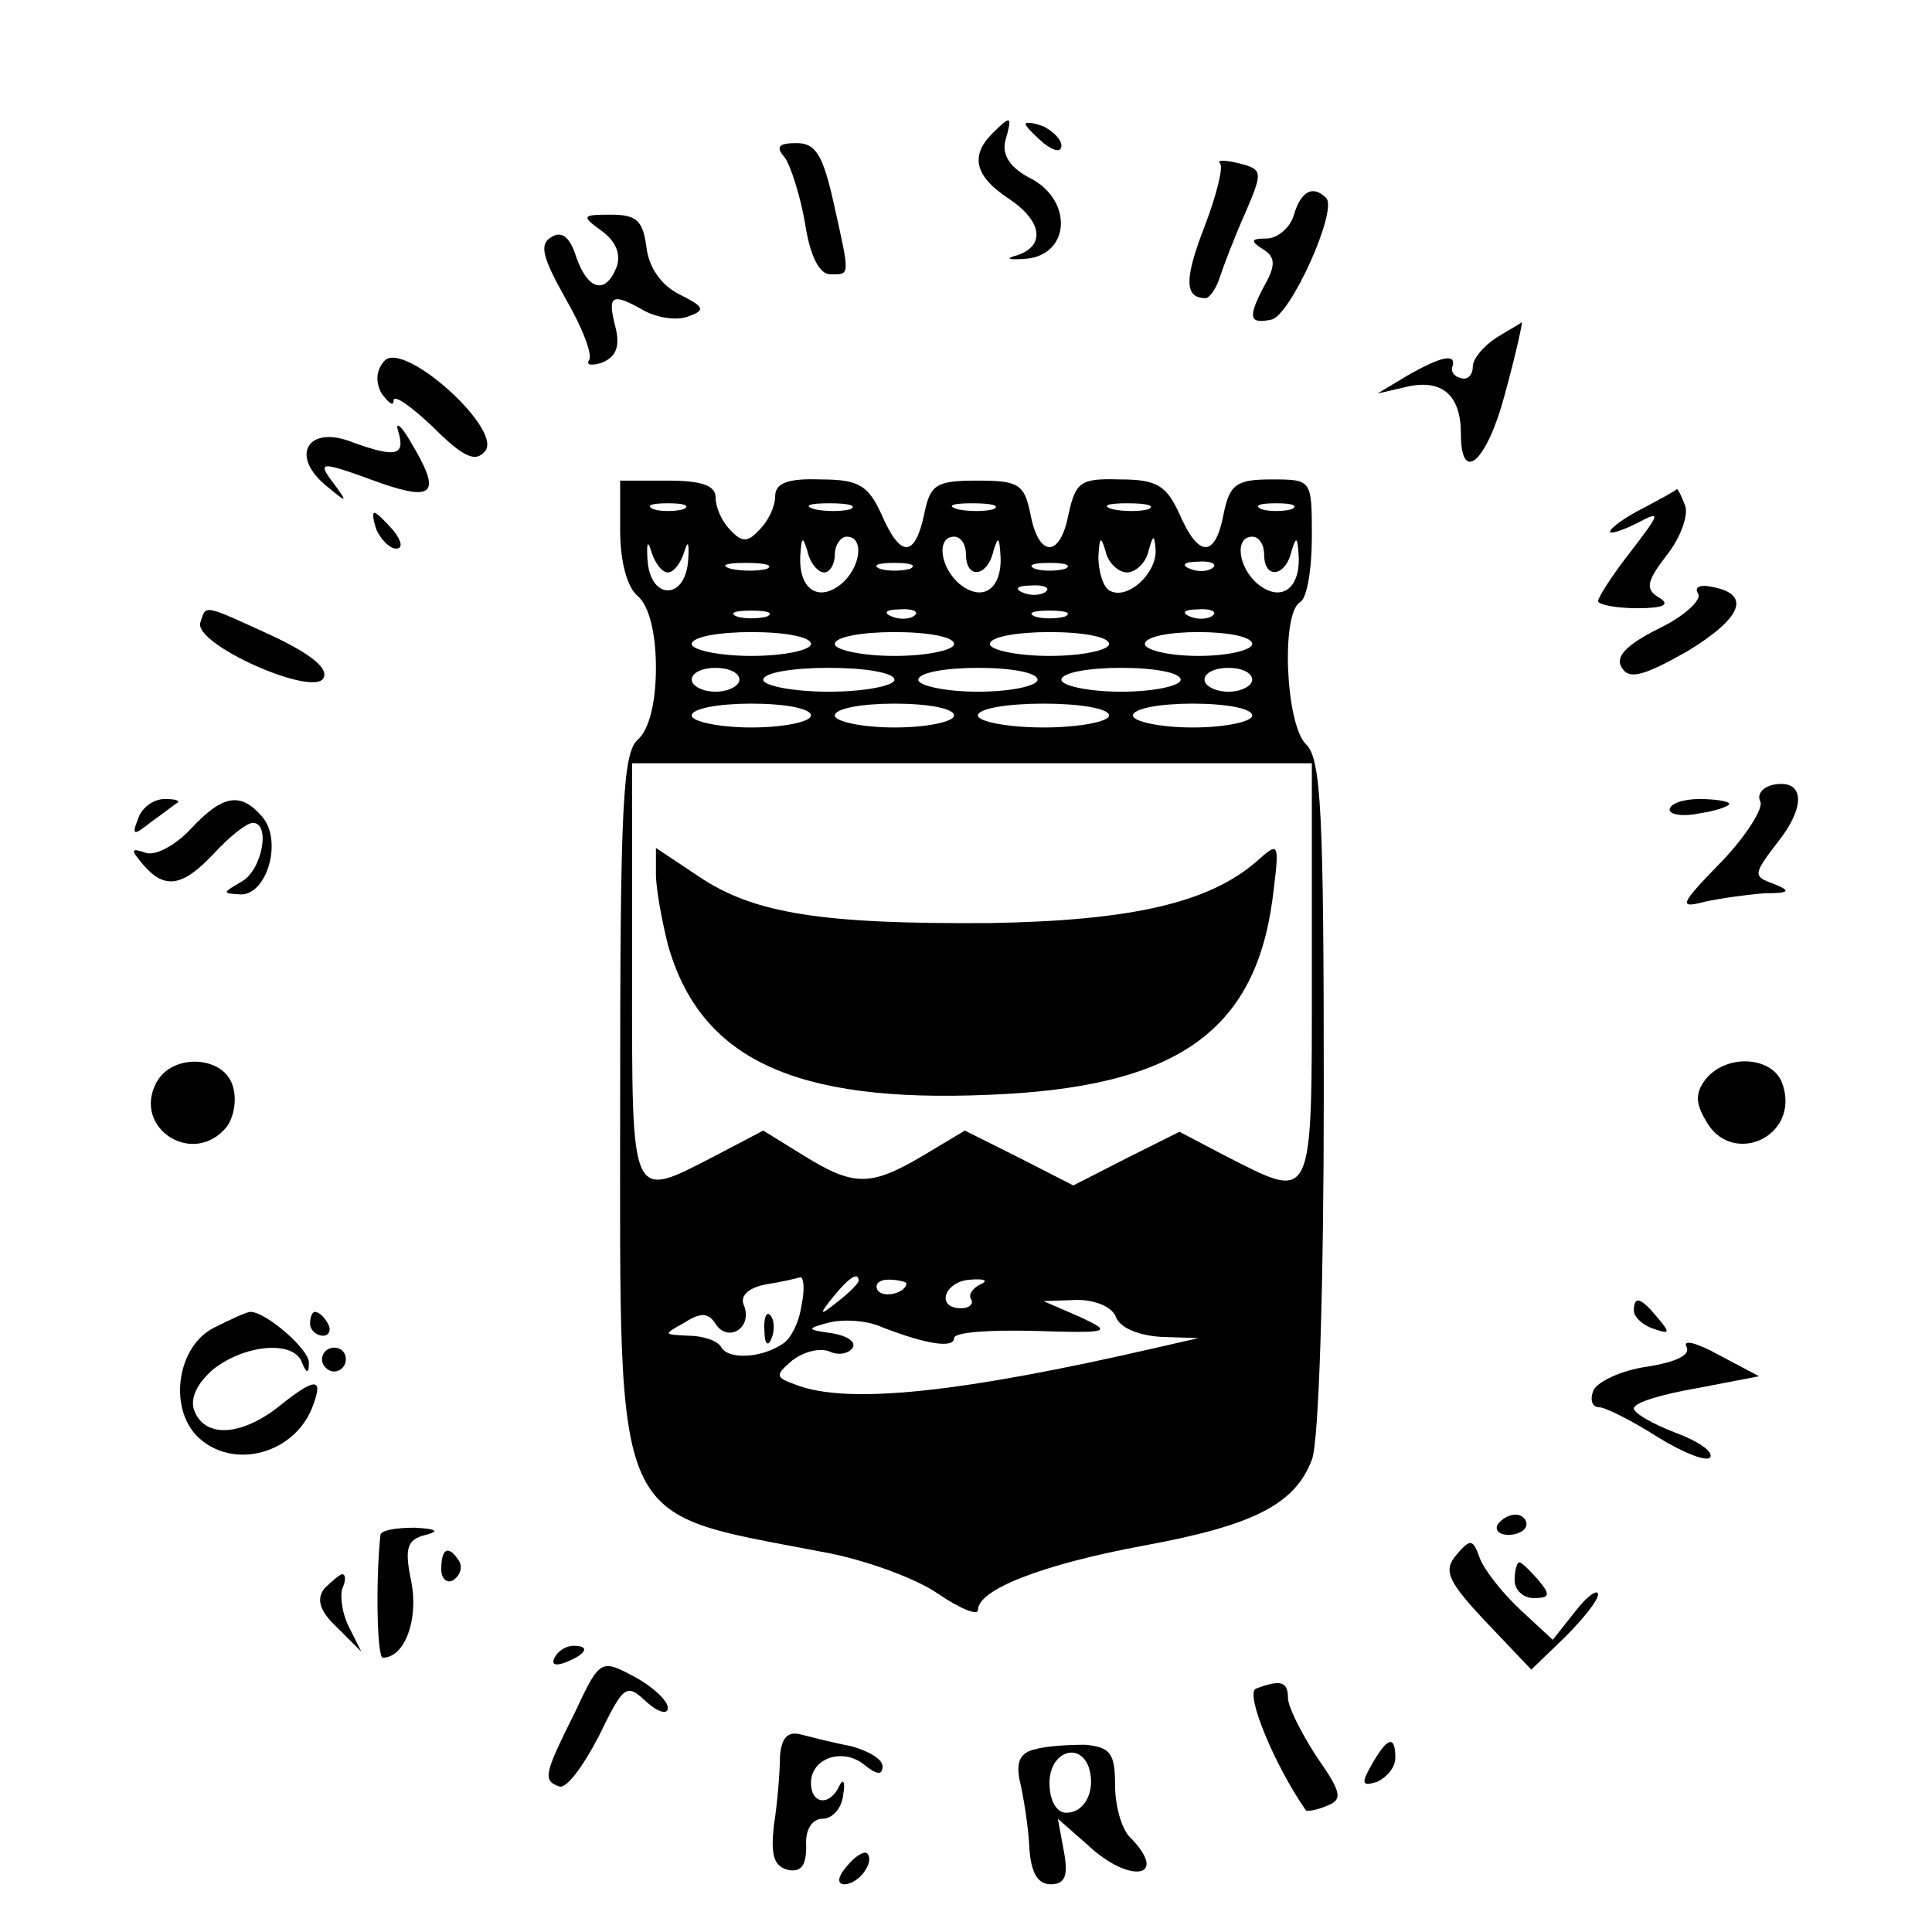<?xml version="1.0" standalone="no"?>
<!DOCTYPE svg PUBLIC "-//W3C//DTD SVG 20010904//EN"
 "http://www.w3.org/TR/2001/REC-SVG-20010904/DTD/svg10.dtd">
<svg version="1.0" xmlns="http://www.w3.org/2000/svg"
 width="162pt" height="162pt" viewBox="0 0 162 162"
 preserveAspectRatio="xMidYMid meet">
<g transform="translate(0,162) scale(0.1,-0.1)"
fill="#000000" stroke="none">
<path d="M832 1508 c-19 -19 -14 -36 13 -54 29 -19 32 -40 8 -48 -11 -3 -7 -4
7 -3 37 3 40 48 5 67 -18 9 -25 20 -22 32 6 21 5 22 -11 6z"/>
<path d="M860 1516 c0 -2 7 -9 15 -16 9 -7 15 -8 15 -2 0 5 -7 12 -15 16 -8 3
-15 4 -15 2z"/>
<path d="M658 1488 c5 -7 13 -32 17 -55 4 -27 12 -43 21 -43 17 0 17 -3 3 60
-9 40 -15 50 -31 50 -15 0 -18 -3 -10 -12z"/>
<path d="M1023 1483 c3 -3 -3 -27 -13 -53 -17 -44 -17 -60 1 -60 3 0 9 8 12
18 3 9 12 33 21 53 15 35 15 37 -5 42 -12 3 -19 3 -16 0z"/>
<path d="M1085 1440 c-3 -11 -14 -20 -23 -20 -13 0 -14 -2 -3 -9 10 -6 11 -13
2 -29 -15 -28 -14 -34 5 -30 16 3 56 92 46 102 -11 11 -21 6 -27 -14z"/>
<path d="M505 1426 c11 -8 16 -19 12 -30 -9 -23 -24 -20 -34 9 -5 16 -12 22
-21 16 -10 -6 -7 -17 12 -51 14 -24 23 -47 20 -52 -3 -4 2 -5 11 -2 12 5 15
14 11 30 -7 27 -3 29 25 13 12 -6 28 -8 37 -4 14 5 12 8 -8 18 -16 8 -26 23
-28 40 -3 22 -8 27 -30 27 -24 0 -25 -1 -7 -14z"/>
<path d="M1255 1337 c-11 -7 -20 -18 -20 -24 0 -7 -4 -12 -10 -10 -5 1 -9 5
-7 10 3 11 -10 8 -38 -8 l-25 -15 26 6 c29 6 44 -8 44 -40 0 -43 22 -23 37 34
9 33 15 60 14 60 0 -1 -10 -6 -21 -13z"/>
<path d="M322 1317 c-7 -8 -7 -18 -2 -27 6 -8 10 -11 10 -6 0 6 15 -5 33 -22
26 -26 36 -30 44 -20 14 19 -70 94 -85 75z"/>
<path d="M334 1258 c6 -20 -2 -22 -38 -9 -37 15 -53 -10 -24 -35 19 -16 20
-16 9 -1 -16 21 -14 21 38 2 46 -16 51 -8 25 35 -8 14 -13 17 -10 8z"/>
<path d="M520 1175 c0 -26 6 -48 15 -55 9 -8 15 -30 15 -60 0 -30 -6 -52 -15
-60 -13 -11 -15 -57 -15 -305 0 -361 -8 -342 168 -376 35 -6 79 -22 98 -35 19
-13 34 -19 34 -14 0 17 53 38 139 54 93 17 127 35 141 72 6 14 10 151 10 305
0 236 -2 283 -15 295 -17 17 -21 109 -5 119 6 3 10 28 10 55 0 48 0 48 -34 48
-29 0 -35 -4 -40 -29 -7 -37 -21 -37 -37 0 -11 24 -19 29 -50 29 -33 1 -37 -2
-43 -29 -7 -37 -25 -37 -32 0 -5 25 -10 28 -44 28 -35 0 -40 -3 -45 -28 -8
-37 -20 -37 -36 0 -11 24 -19 29 -51 29 -27 1 -38 -3 -38 -14 0 -9 -6 -21 -13
-28 -10 -11 -15 -11 -25 0 -7 7 -12 19 -12 27 0 10 -12 14 -40 14 l-40 0 0
-42z m53 18 c-7 -2 -19 -2 -25 0 -7 3 -2 5 12 5 14 0 19 -2 13 -5z m140 0 c-7
-2 -21 -2 -30 0 -10 3 -4 5 12 5 17 0 24 -2 18 -5z m120 0 c-7 -2 -21 -2 -30
0 -10 3 -4 5 12 5 17 0 24 -2 18 -5z m130 0 c-7 -2 -21 -2 -30 0 -10 3 -4 5
12 5 17 0 24 -2 18 -5z m120 0 c-7 -2 -19 -2 -25 0 -7 3 -2 5 12 5 14 0 19 -2
13 -5z m-523 -53 c5 0 11 8 14 18 3 10 4 6 3 -8 -1 -15 -8 -25 -17 -25 -9 0
-16 10 -17 25 -1 14 0 18 3 8 3 -10 9 -18 14 -18z m131 0 c5 0 9 7 9 15 0 8 5
15 10 15 15 0 12 -26 -5 -40 -19 -15 -35 -4 -34 23 1 17 2 18 6 5 2 -10 9 -18
14 -18z m119 15 c0 -21 18 -19 23 3 4 13 5 12 6 -5 1 -27 -15 -38 -34 -23 -17
14 -20 40 -5 40 6 0 10 -7 10 -15z m135 -15 c7 0 16 8 18 18 4 14 5 14 6 1 1
-20 -24 -43 -39 -34 -5 3 -9 16 -9 28 1 17 2 18 6 5 2 -10 11 -18 18 -18z
m115 15 c0 -21 18 -19 23 3 4 13 5 12 6 -5 1 -27 -15 -38 -34 -23 -17 14 -20
40 -5 40 6 0 10 -7 10 -15z m-417 -12 c-7 -2 -21 -2 -30 0 -10 3 -4 5 12 5 17
0 24 -2 18 -5z m120 0 c-7 -2 -19 -2 -25 0 -7 3 -2 5 12 5 14 0 19 -2 13 -5z
m130 0 c-7 -2 -19 -2 -25 0 -7 3 -2 5 12 5 14 0 19 -2 13 -5z m124 1 c-3 -3
-12 -4 -19 -1 -8 3 -5 6 6 6 11 1 17 -2 13 -5z m-140 -20 c-3 -3 -12 -4 -19
-1 -8 3 -5 6 6 6 11 1 17 -2 13 -5z m-234 -21 c-7 -2 -19 -2 -25 0 -7 3 -2 5
12 5 14 0 19 -2 13 -5z m124 1 c-3 -3 -12 -4 -19 -1 -8 3 -5 6 6 6 11 1 17 -2
13 -5z m126 -1 c-7 -2 -19 -2 -25 0 -7 3 -2 5 12 5 14 0 19 -2 13 -5z m124 1
c-3 -3 -12 -4 -19 -1 -8 3 -5 6 6 6 11 1 17 -2 13 -5z m-337 -24 c0 -5 -22
-10 -50 -10 -27 0 -50 5 -50 10 0 6 23 10 50 10 28 0 50 -4 50 -10z m120 0 c0
-5 -22 -10 -50 -10 -27 0 -50 5 -50 10 0 6 23 10 50 10 28 0 50 -4 50 -10z
m130 0 c0 -5 -22 -10 -50 -10 -27 0 -50 5 -50 10 0 6 23 10 50 10 28 0 50 -4
50 -10z m120 0 c0 -5 -20 -10 -45 -10 -25 0 -45 5 -45 10 0 6 20 10 45 10 25
0 45 -4 45 -10z m-430 -30 c0 -5 -9 -10 -20 -10 -11 0 -20 5 -20 10 0 6 9 10
20 10 11 0 20 -4 20 -10z m130 0 c0 -5 -25 -10 -55 -10 -30 0 -55 5 -55 10 0
6 25 10 55 10 30 0 55 -4 55 -10z m120 0 c0 -5 -22 -10 -50 -10 -27 0 -50 5
-50 10 0 6 23 10 50 10 28 0 50 -4 50 -10z m120 0 c0 -5 -22 -10 -50 -10 -27
0 -50 5 -50 10 0 6 23 10 50 10 28 0 50 -4 50 -10z m60 0 c0 -5 -9 -10 -20
-10 -11 0 -20 5 -20 10 0 6 9 10 20 10 11 0 20 -4 20 -10z m-370 -30 c0 -5
-22 -10 -50 -10 -27 0 -50 5 -50 10 0 6 23 10 50 10 28 0 50 -4 50 -10z m120
0 c0 -5 -22 -10 -50 -10 -27 0 -50 5 -50 10 0 6 23 10 50 10 28 0 50 -4 50
-10z m130 0 c0 -5 -25 -10 -55 -10 -30 0 -55 5 -55 10 0 6 25 10 55 10 30 0
55 -4 55 -10z m120 0 c0 -5 -22 -10 -50 -10 -27 0 -50 5 -50 10 0 6 23 10 50
10 28 0 50 -4 50 -10z m50 -215 c0 -196 2 -192 -71 -155 l-40 21 -44 -22 -45
-23 -45 23 -46 23 -35 -21 c-44 -26 -58 -26 -100 0 l-34 21 -40 -21 c-72 -37
-70 -42 -70 154 l0 175 285 0 285 0 0 -175z m-428 -280 c-2 -14 -9 -28 -16
-32 -18 -12 -45 -13 -51 -3 -3 6 -16 10 -28 10 -21 1 -21 1 -3 11 14 9 20 8
26 -1 10 -16 31 -4 24 15 -4 8 3 15 18 18 13 2 26 5 29 6 3 0 4 -10 1 -24z
m48 21 c0 -2 -8 -10 -17 -17 -16 -13 -17 -12 -4 4 13 16 21 21 21 13z m40 -2
c0 -8 -19 -13 -24 -6 -3 5 1 9 9 9 8 0 15 -2 15 -3z m62 -1 c-6 -3 -10 -8 -8
-12 3 -4 -1 -8 -8 -8 -22 0 -14 23 8 24 12 1 15 -1 8 -4z m114 -28 c4 -9 20
-15 38 -16 l31 -1 -35 -8 c-165 -38 -260 -48 -303 -31 -17 6 -17 8 -3 20 9 7
22 11 31 8 8 -4 17 -2 20 3 3 5 -5 10 -17 12 -22 3 -22 4 -3 9 12 3 32 2 45
-4 36 -14 60 -18 60 -9 0 5 30 7 68 6 64 -2 65 -1 37 12 l-30 13 28 1 c16 0
30 -6 33 -15z"/>
<path d="M550 887 c0 -12 5 -39 10 -59 27 -96 106 -133 269 -126 156 6 223 52
238 164 6 48 6 49 -13 32 -40 -35 -105 -50 -224 -52 -141 -1 -198 8 -244 39
l-36 24 0 -22z"/>
<path d="M641 504 c0 -11 3 -14 6 -6 3 7 2 16 -1 19 -3 4 -6 -2 -5 -13z"/>
<path d="M1378 1194 c-16 -8 -28 -17 -28 -20 0 -2 10 1 22 7 21 11 21 10 -5
-24 -15 -19 -27 -38 -27 -41 0 -3 15 -6 33 -6 22 0 28 3 18 9 -12 7 -10 14 7
36 11 14 18 33 15 41 -3 8 -6 14 -7 14 0 -1 -13 -8 -28 -16z"/>
<path d="M316 1175 c4 -8 11 -15 16 -15 6 0 5 6 -2 15 -7 8 -14 15 -16 15 -2
0 -1 -7 2 -15z"/>
<path d="M1424 1122 c3 -5 -12 -19 -33 -29 -28 -14 -37 -24 -31 -33 6 -10 18
-7 55 14 46 28 54 48 20 54 -9 2 -15 0 -11 -6z"/>
<path d="M168 1098 c-6 -18 93 -62 103 -47 5 8 -9 20 -43 36 -59 27 -55 26
-60 11z"/>
<path d="M1487 962 c-9 -2 -14 -8 -11 -14 3 -5 -11 -28 -32 -50 -36 -37 -37
-40 -14 -34 14 3 36 6 50 7 21 0 22 2 7 8 -17 6 -17 8 3 34 25 31 23 54 -3 49z"/>
<path d="M116 934 c-6 -15 -4 -15 11 -3 10 7 20 15 22 16 2 2 -3 3 -11 3 -9 0
-19 -7 -22 -16z"/>
<path d="M160 925 c-13 -14 -30 -23 -38 -20 -12 4 -13 3 -2 -10 18 -21 33 -19
60 10 13 14 27 25 32 25 15 0 8 -39 -9 -49 -17 -10 -17 -10 -1 -11 22 0 35 45
18 65 -18 21 -33 19 -60 -10z"/>
<path d="M1400 941 c0 -4 11 -6 25 -3 14 2 25 6 25 8 0 2 -11 4 -25 4 -14 0
-25 -4 -25 -9z"/>
<path d="M131 712 c-20 -38 31 -71 59 -37 6 8 9 23 5 35 -8 25 -51 27 -64 2z"/>
<path d="M1431 716 c-9 -11 -10 -20 -1 -35 21 -40 79 -15 65 29 -7 24 -46 27
-64 6z"/>
<path d="M1370 521 c0 -5 7 -12 16 -15 14 -5 15 -4 4 9 -14 17 -20 19 -20 6z"/>
<path d="M180 507 c-31 -15 -39 -66 -15 -91 30 -30 84 -15 98 27 8 22 1 22
-30 -3 -31 -24 -61 -26 -70 -3 -4 10 2 23 16 35 27 21 67 24 74 6 4 -10 6 -10
6 -1 1 11 -36 43 -49 43 -3 0 -16 -6 -30 -13z"/>
<path d="M260 510 c0 -5 5 -10 11 -10 5 0 7 5 4 10 -3 6 -8 10 -11 10 -2 0 -4
-4 -4 -10z"/>
<path d="M1414 491 c4 -7 -8 -13 -33 -17 -22 -3 -42 -13 -45 -20 -3 -8 -1 -14
5 -14 5 0 27 -11 49 -25 21 -13 41 -21 44 -17 3 5 -11 14 -30 21 -18 7 -34 16
-34 20 0 5 24 12 53 17 l52 10 -34 18 c-18 10 -30 13 -27 7z"/>
<path d="M270 480 c0 -5 5 -10 10 -10 6 0 10 5 10 10 0 6 -4 10 -10 10 -5 0
-10 -4 -10 -10z"/>
<path d="M1256 342 c-3 -5 1 -9 9 -9 8 0 15 4 15 9 0 4 -4 8 -9 8 -6 0 -12 -4
-15 -8z"/>
<path d="M319 333 c-4 -37 -3 -103 2 -103 18 0 30 31 24 63 -6 29 -4 36 12 40
12 3 9 5 -9 6 -16 0 -28 -2 -29 -6z"/>
<path d="M1221 316 c-11 -13 -7 -22 25 -56 l38 -40 28 27 c15 15 28 31 28 36
0 5 -9 -1 -19 -14 l-19 -24 -27 25 c-15 14 -30 33 -34 43 -6 17 -8 17 -20 3z"/>
<path d="M370 304 c0 -8 5 -12 10 -9 6 4 8 11 5 16 -9 14 -15 11 -15 -7z"/>
<path d="M1270 295 c0 -8 7 -15 16 -15 14 0 14 3 4 15 -7 8 -14 15 -16 15 -2
0 -4 -7 -4 -15z"/>
<path d="M272 288 c-7 -9 -4 -19 11 -33 l20 -20 -10 20 c-6 11 -8 26 -6 33 3
6 3 12 0 12 -2 0 -9 -6 -15 -12z"/>
<path d="M465 230 c-3 -6 1 -7 9 -4 18 7 21 14 7 14 -6 0 -13 -4 -16 -10z"/>
<path d="M482 184 c-26 -52 -27 -57 -13 -62 6 -2 20 17 33 42 21 43 23 45 40
29 10 -9 18 -11 18 -5 0 6 -13 18 -28 26 -28 15 -29 15 -50 -30z"/>
<path d="M1053 204 c-9 -4 15 -63 42 -102 1 -1 9 0 18 4 13 5 12 11 -9 41 -13
20 -24 42 -24 49 0 14 -6 16 -27 8z"/>
<path d="M654 147 c0 -12 -2 -38 -5 -57 -3 -26 0 -35 12 -38 11 -2 15 4 15 20
-1 14 5 23 14 23 8 0 16 9 17 20 2 11 0 14 -3 8 -8 -18 -24 -16 -24 2 0 21 27
30 45 15 10 -8 15 -9 15 -1 0 6 -12 13 -27 17 -16 3 -35 8 -43 10 -10 2 -15
-4 -16 -19z"/>
<path d="M867 153 c-12 -3 -15 -11 -12 -26 3 -12 7 -37 8 -54 1 -23 7 -33 18
-33 12 0 15 7 11 28 l-5 27 25 -22 c35 -33 69 -28 36 6 -7 6 -13 26 -13 44 0
27 -4 32 -25 34 -14 0 -33 -1 -43 -4z m46 -15 c6 -19 -3 -38 -19 -38 -8 0 -14
10 -14 25 0 26 25 35 33 13z"/>
<path d="M1150 140 c-9 -16 -8 -18 5 -14 8 4 15 12 15 20 0 20 -7 17 -20 -6z"/>
<path d="M710 55 c-8 -9 -8 -15 -2 -15 12 0 26 19 19 26 -2 2 -10 -2 -17 -11z"/>
</g>
</svg>
